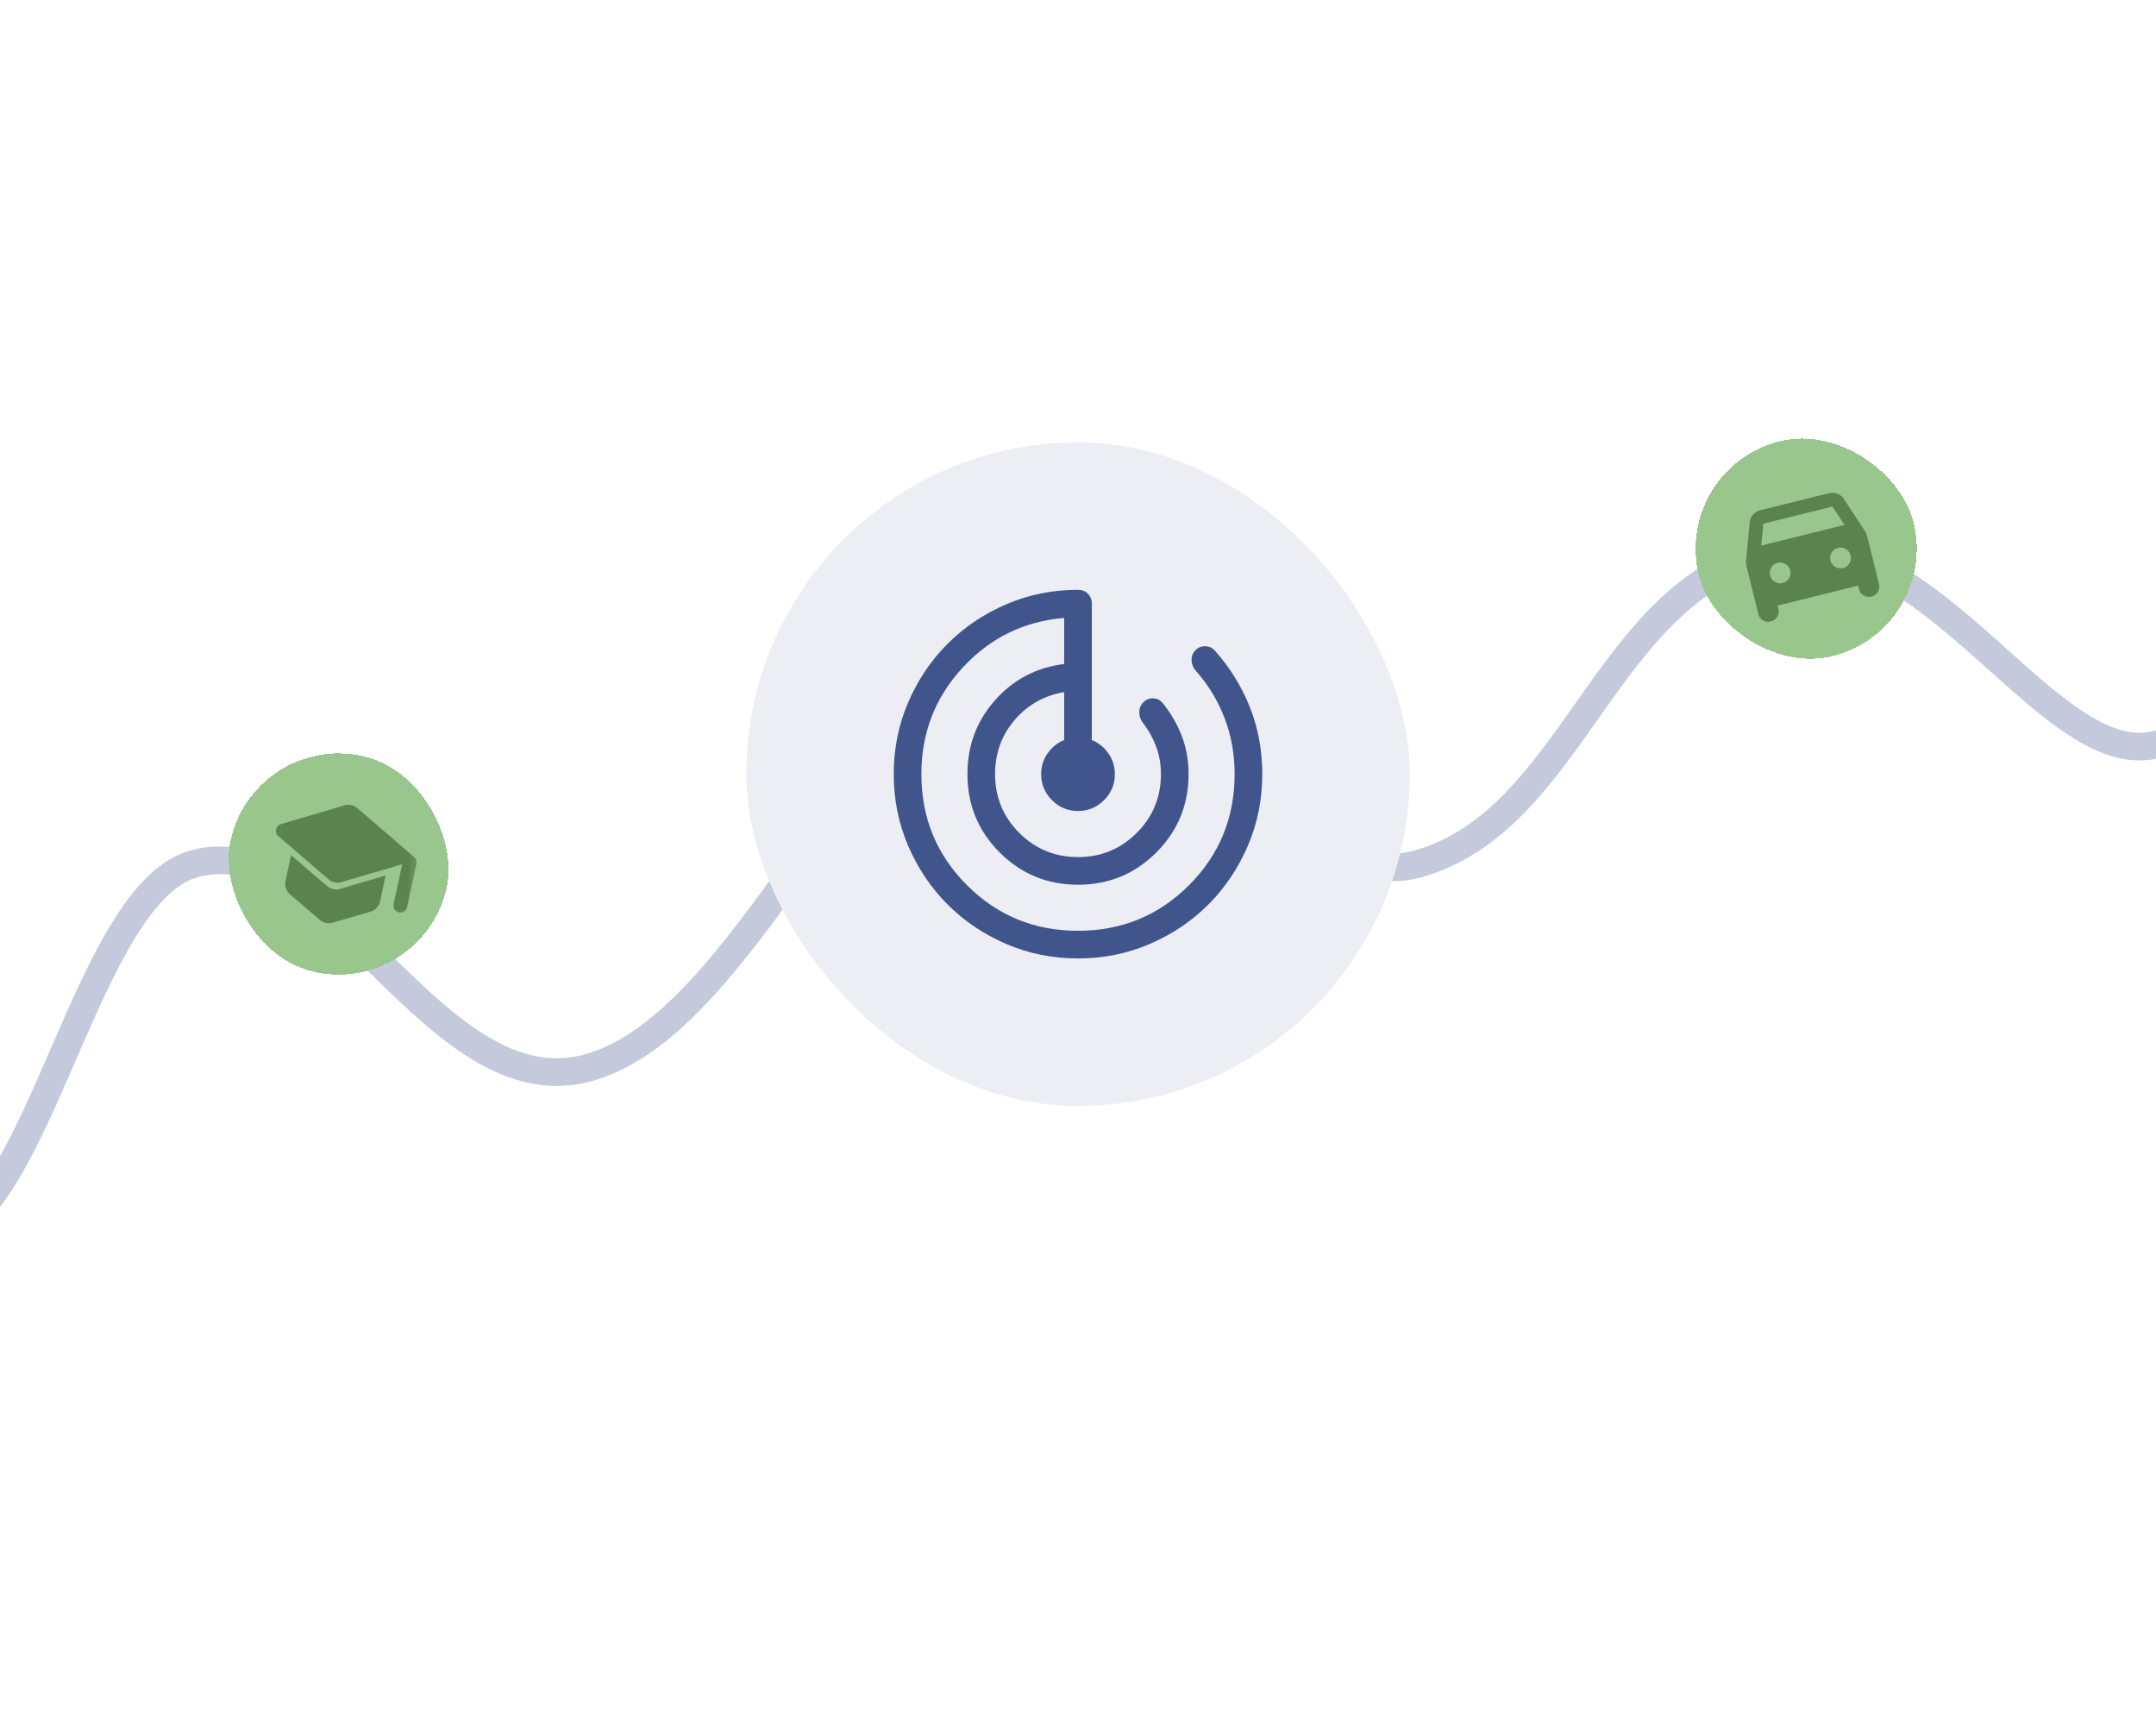 <svg width="156" height="124" viewBox="0 0 156 124" fill="none" xmlns="http://www.w3.org/2000/svg">
<g filter="url(#filter0_d_11_3013)">
<path d="M-44.276 93.849L-41.526 90.594L-35.797 100.315C-26.693 96.745 -36.362 77.423 -23.927 73.184C-18.513 71.338 -11.912 87.511 -4.144 85.337C2.921 83.358 6.298 60.789 13.944 58.518C23.835 55.581 31.466 76.575 42.771 73.184C54.075 69.793 61.706 46.9 71.88 45.205C82.055 43.509 93.713 60.92 102.5 58.518C113.893 55.404 116 38.824 128 36C140 33.176 148.874 53.447 157 49.5C166.892 44.696 162.601 19.812 172.794 19.812L176.243 12.62" stroke="#C4CADC" stroke-width="2"/>
</g>
<rect x="54" y="32" width="48" height="48" rx="24" fill="#ECEEF4"/>
<mask id="mask0_11_3013" style="mask-type:alpha" maskUnits="userSpaceOnUse" x="62" y="40" width="32" height="32">
<rect x="62" y="40" width="32" height="32" fill="#D9D9D9"/>
</mask>
<g mask="url(#mask0_11_3013)">
<path d="M78 69.333C76.156 69.333 74.422 68.983 72.8 68.283C71.178 67.583 69.767 66.633 68.567 65.433C67.367 64.233 66.417 62.822 65.717 61.2C65.017 59.578 64.667 57.844 64.667 56C64.667 54.156 65.017 52.422 65.717 50.8C66.417 49.178 67.367 47.767 68.567 46.567C69.767 45.367 71.178 44.417 72.8 43.717C74.422 43.017 76.156 42.667 78 42.667C78.289 42.667 78.528 42.761 78.717 42.95C78.906 43.139 79 43.378 79 43.667V53.533C79.489 53.733 79.889 54.056 80.2 54.5C80.511 54.944 80.667 55.444 80.667 56C80.667 56.733 80.406 57.361 79.883 57.883C79.361 58.406 78.733 58.667 78 58.667C77.267 58.667 76.639 58.406 76.117 57.883C75.594 57.361 75.333 56.733 75.333 56C75.333 55.444 75.489 54.944 75.8 54.5C76.111 54.056 76.511 53.733 77 53.533V50.067C75.556 50.311 74.361 50.983 73.417 52.083C72.472 53.183 72 54.489 72 56C72 57.667 72.583 59.083 73.75 60.25C74.917 61.417 76.333 62 78 62C79.667 62 81.083 61.417 82.25 60.25C83.417 59.083 84 57.667 84 56C84 55.289 83.883 54.622 83.65 54C83.417 53.378 83.1 52.811 82.7 52.3C82.522 52.078 82.433 51.822 82.433 51.533C82.433 51.244 82.533 51 82.733 50.8C82.933 50.6 83.172 50.505 83.45 50.517C83.728 50.528 83.956 50.644 84.133 50.867C84.711 51.578 85.167 52.361 85.5 53.217C85.833 54.072 86 55 86 56C86 58.222 85.222 60.111 83.667 61.667C82.111 63.222 80.222 64 78 64C75.778 64 73.889 63.222 72.333 61.667C70.778 60.111 70 58.222 70 56C70 53.933 70.667 52.15 72 50.65C73.333 49.15 75 48.278 77 48.033V44.7C74.089 44.944 71.639 46.144 69.65 48.3C67.661 50.456 66.667 53.022 66.667 56C66.667 59.156 67.767 61.833 69.967 64.033C72.167 66.233 74.844 67.333 78 67.333C81.156 67.333 83.833 66.233 86.033 64.033C88.233 61.833 89.333 59.156 89.333 56C89.333 54.556 89.089 53.2 88.6 51.933C88.111 50.667 87.422 49.533 86.533 48.533C86.333 48.311 86.228 48.056 86.217 47.767C86.206 47.478 86.3 47.233 86.5 47.033C86.7 46.833 86.945 46.739 87.233 46.75C87.522 46.761 87.756 46.878 87.933 47.1C89 48.3 89.833 49.65 90.433 51.15C91.033 52.65 91.333 54.267 91.333 56C91.333 57.844 90.983 59.578 90.283 61.2C89.583 62.822 88.633 64.233 87.433 65.433C86.233 66.633 84.822 67.583 83.2 68.283C81.578 68.983 79.844 69.333 78 69.333Z" fill="#41558D"/>
</g>
<g filter="url(#filter1_d_11_3013)">
<rect x="18.361" y="51" width="16" height="16" rx="8" transform="rotate(12.126 18.361 51)" fill="#99C68D" shape-rendering="crispEdges"/>
<mask id="mask1_11_3013" style="mask-type:alpha" maskUnits="userSpaceOnUse" x="17" y="53" width="15" height="15">
<rect x="19.896" y="53.376" width="12" height="12" transform="rotate(12.126 19.896 53.376)" fill="#D9D9D9"/>
</mask>
<g mask="url(#mask1_11_3013)">
<path d="M28.481 63.403L29.101 60.518L24.706 61.812C24.542 61.862 24.379 61.869 24.216 61.834C24.053 61.799 23.907 61.725 23.777 61.612L20.13 58.476C20.051 58.408 20.001 58.333 19.98 58.252C19.959 58.171 19.958 58.085 19.977 57.996C19.997 57.906 20.032 57.828 20.085 57.763C20.137 57.698 20.213 57.65 20.314 57.62L24.927 56.259C25.01 56.234 25.091 56.22 25.173 56.216C25.255 56.212 25.337 56.219 25.418 56.237C25.5 56.254 25.577 56.282 25.65 56.319C25.723 56.355 25.792 56.402 25.856 56.459L29.966 60.001C30.039 60.059 30.09 60.132 30.118 60.219C30.146 60.306 30.15 60.394 30.131 60.484L29.459 63.613C29.429 63.751 29.358 63.857 29.244 63.931C29.13 64.004 29.004 64.026 28.865 63.996C28.727 63.967 28.621 63.895 28.547 63.781C28.474 63.667 28.452 63.541 28.481 63.403ZM23.147 64.545L20.987 62.7C20.843 62.575 20.743 62.426 20.687 62.252C20.63 62.078 20.621 61.901 20.66 61.722L21.059 59.864L23.672 62.101C23.802 62.214 23.948 62.288 24.111 62.323C24.273 62.358 24.437 62.35 24.601 62.3L27.903 61.335L27.504 63.193C27.465 63.372 27.384 63.529 27.262 63.665C27.139 63.8 26.986 63.895 26.804 63.95L24.076 64.745C23.994 64.77 23.912 64.784 23.83 64.788C23.749 64.791 23.667 64.785 23.585 64.767C23.504 64.75 23.427 64.722 23.354 64.685C23.281 64.648 23.212 64.602 23.147 64.545Z" fill="#5B8350"/>
</g>
</g>
<g filter="url(#filter2_d_11_3013)">
<rect x="121" y="31.848" width="16" height="16" rx="8" transform="rotate(-13.915 121 31.848)" fill="#99C68D" shape-rendering="crispEdges"/>
<mask id="mask2_11_3013" style="mask-type:alpha" maskUnits="userSpaceOnUse" x="123" y="30" width="15" height="15">
<rect x="123.422" y="33.308" width="12" height="12" transform="rotate(-13.915 123.422 33.308)" fill="#D9D9D9"/>
</mask>
<g mask="url(#mask2_11_3013)">
<path d="M128.619 41.808L128.679 42.051C128.729 42.253 128.701 42.443 128.595 42.619C128.488 42.796 128.334 42.909 128.132 42.959C127.929 43.009 127.74 42.981 127.563 42.875C127.387 42.768 127.273 42.614 127.223 42.412L126.364 38.942C126.349 38.885 126.339 38.827 126.334 38.769C126.328 38.71 126.327 38.654 126.331 38.602L126.601 35.792C126.617 35.582 126.695 35.395 126.835 35.232C126.975 35.068 127.15 34.961 127.36 34.908L132.335 33.676C132.545 33.624 132.75 33.638 132.95 33.717C133.15 33.796 133.307 33.925 133.419 34.103L134.97 36.462C134.998 36.506 135.023 36.556 135.045 36.61C135.067 36.665 135.085 36.721 135.099 36.777L135.959 40.247C136.009 40.45 135.981 40.639 135.875 40.816C135.768 40.992 135.614 41.106 135.411 41.156C135.209 41.206 135.02 41.178 134.843 41.071C134.667 40.965 134.553 40.81 134.503 40.608L134.443 40.365L128.619 41.808ZM127.44 37.464L133.458 35.973L132.588 34.644L127.589 35.882L127.44 37.464ZM128.986 40.172C129.189 40.122 129.343 40.008 129.449 39.832C129.556 39.655 129.584 39.466 129.534 39.264C129.484 39.061 129.371 38.907 129.194 38.8C129.017 38.694 128.828 38.666 128.626 38.716C128.423 38.766 128.269 38.879 128.163 39.056C128.056 39.233 128.028 39.422 128.078 39.624C128.128 39.827 128.241 39.981 128.418 40.087C128.595 40.194 128.784 40.222 128.986 40.172ZM133.354 39.09C133.557 39.04 133.711 38.926 133.817 38.75C133.924 38.573 133.952 38.384 133.902 38.181C133.852 37.979 133.738 37.825 133.562 37.718C133.385 37.612 133.196 37.584 132.994 37.634C132.791 37.684 132.637 37.797 132.531 37.974C132.424 38.151 132.396 38.34 132.446 38.542C132.496 38.744 132.609 38.899 132.786 39.005C132.963 39.112 133.152 39.14 133.354 39.09Z" fill="#5B8350"/>
</g>
</g>
<defs>
<filter id="filter0_d_11_3013" x="-53.04" y="8.188" width="238.185" height="105.37" filterUnits="userSpaceOnUse" color-interpolation-filters="sRGB">
<feFlood flood-opacity="0" result="BackgroundImageFix"/>
<feColorMatrix in="SourceAlpha" type="matrix" values="0 0 0 0 0 0 0 0 0 0 0 0 0 0 0 0 0 0 127 0" result="hardAlpha"/>
<feOffset dy="4"/>
<feGaussianBlur stdDeviation="4"/>
<feComposite in2="hardAlpha" operator="out"/>
<feColorMatrix type="matrix" values="0 0 0 0 0.255 0 0 0 0 0.333 0 0 0 0 0.553 0 0 0 0.2 0"/>
<feBlend mode="normal" in2="BackgroundImageFix" result="effect1_dropShadow_11_3013"/>
<feBlend mode="normal" in="SourceGraphic" in2="effect1_dropShadow_11_3013" result="shape"/>
</filter>
<filter id="filter1_d_11_3013" x="11" y="49" width="27.004" height="27.004" filterUnits="userSpaceOnUse" color-interpolation-filters="sRGB">
<feFlood flood-opacity="0" result="BackgroundImageFix"/>
<feColorMatrix in="SourceAlpha" type="matrix" values="0 0 0 0 0 0 0 0 0 0 0 0 0 0 0 0 0 0 127 0" result="hardAlpha"/>
<feOffset dy="2"/>
<feGaussianBlur stdDeviation="2"/>
<feComposite in2="hardAlpha" operator="out"/>
<feColorMatrix type="matrix" values="0 0 0 0 0.455 0 0 0 0 0.655 0 0 0 0 0.4 0 0 0 0.04 0"/>
<feBlend mode="normal" in2="BackgroundImageFix" result="effect1_dropShadow_11_3013"/>
<feBlend mode="normal" in="SourceGraphic" in2="effect1_dropShadow_11_3013" result="shape"/>
</filter>
<filter id="filter2_d_11_3013" x="117" y="26" width="27.378" height="27.378" filterUnits="userSpaceOnUse" color-interpolation-filters="sRGB">
<feFlood flood-opacity="0" result="BackgroundImageFix"/>
<feColorMatrix in="SourceAlpha" type="matrix" values="0 0 0 0 0 0 0 0 0 0 0 0 0 0 0 0 0 0 127 0" result="hardAlpha"/>
<feOffset dy="2"/>
<feGaussianBlur stdDeviation="2"/>
<feComposite in2="hardAlpha" operator="out"/>
<feColorMatrix type="matrix" values="0 0 0 0 0.455 0 0 0 0 0.655 0 0 0 0 0.4 0 0 0 0.04 0"/>
<feBlend mode="normal" in2="BackgroundImageFix" result="effect1_dropShadow_11_3013"/>
<feBlend mode="normal" in="SourceGraphic" in2="effect1_dropShadow_11_3013" result="shape"/>
</filter>
</defs>
</svg>
